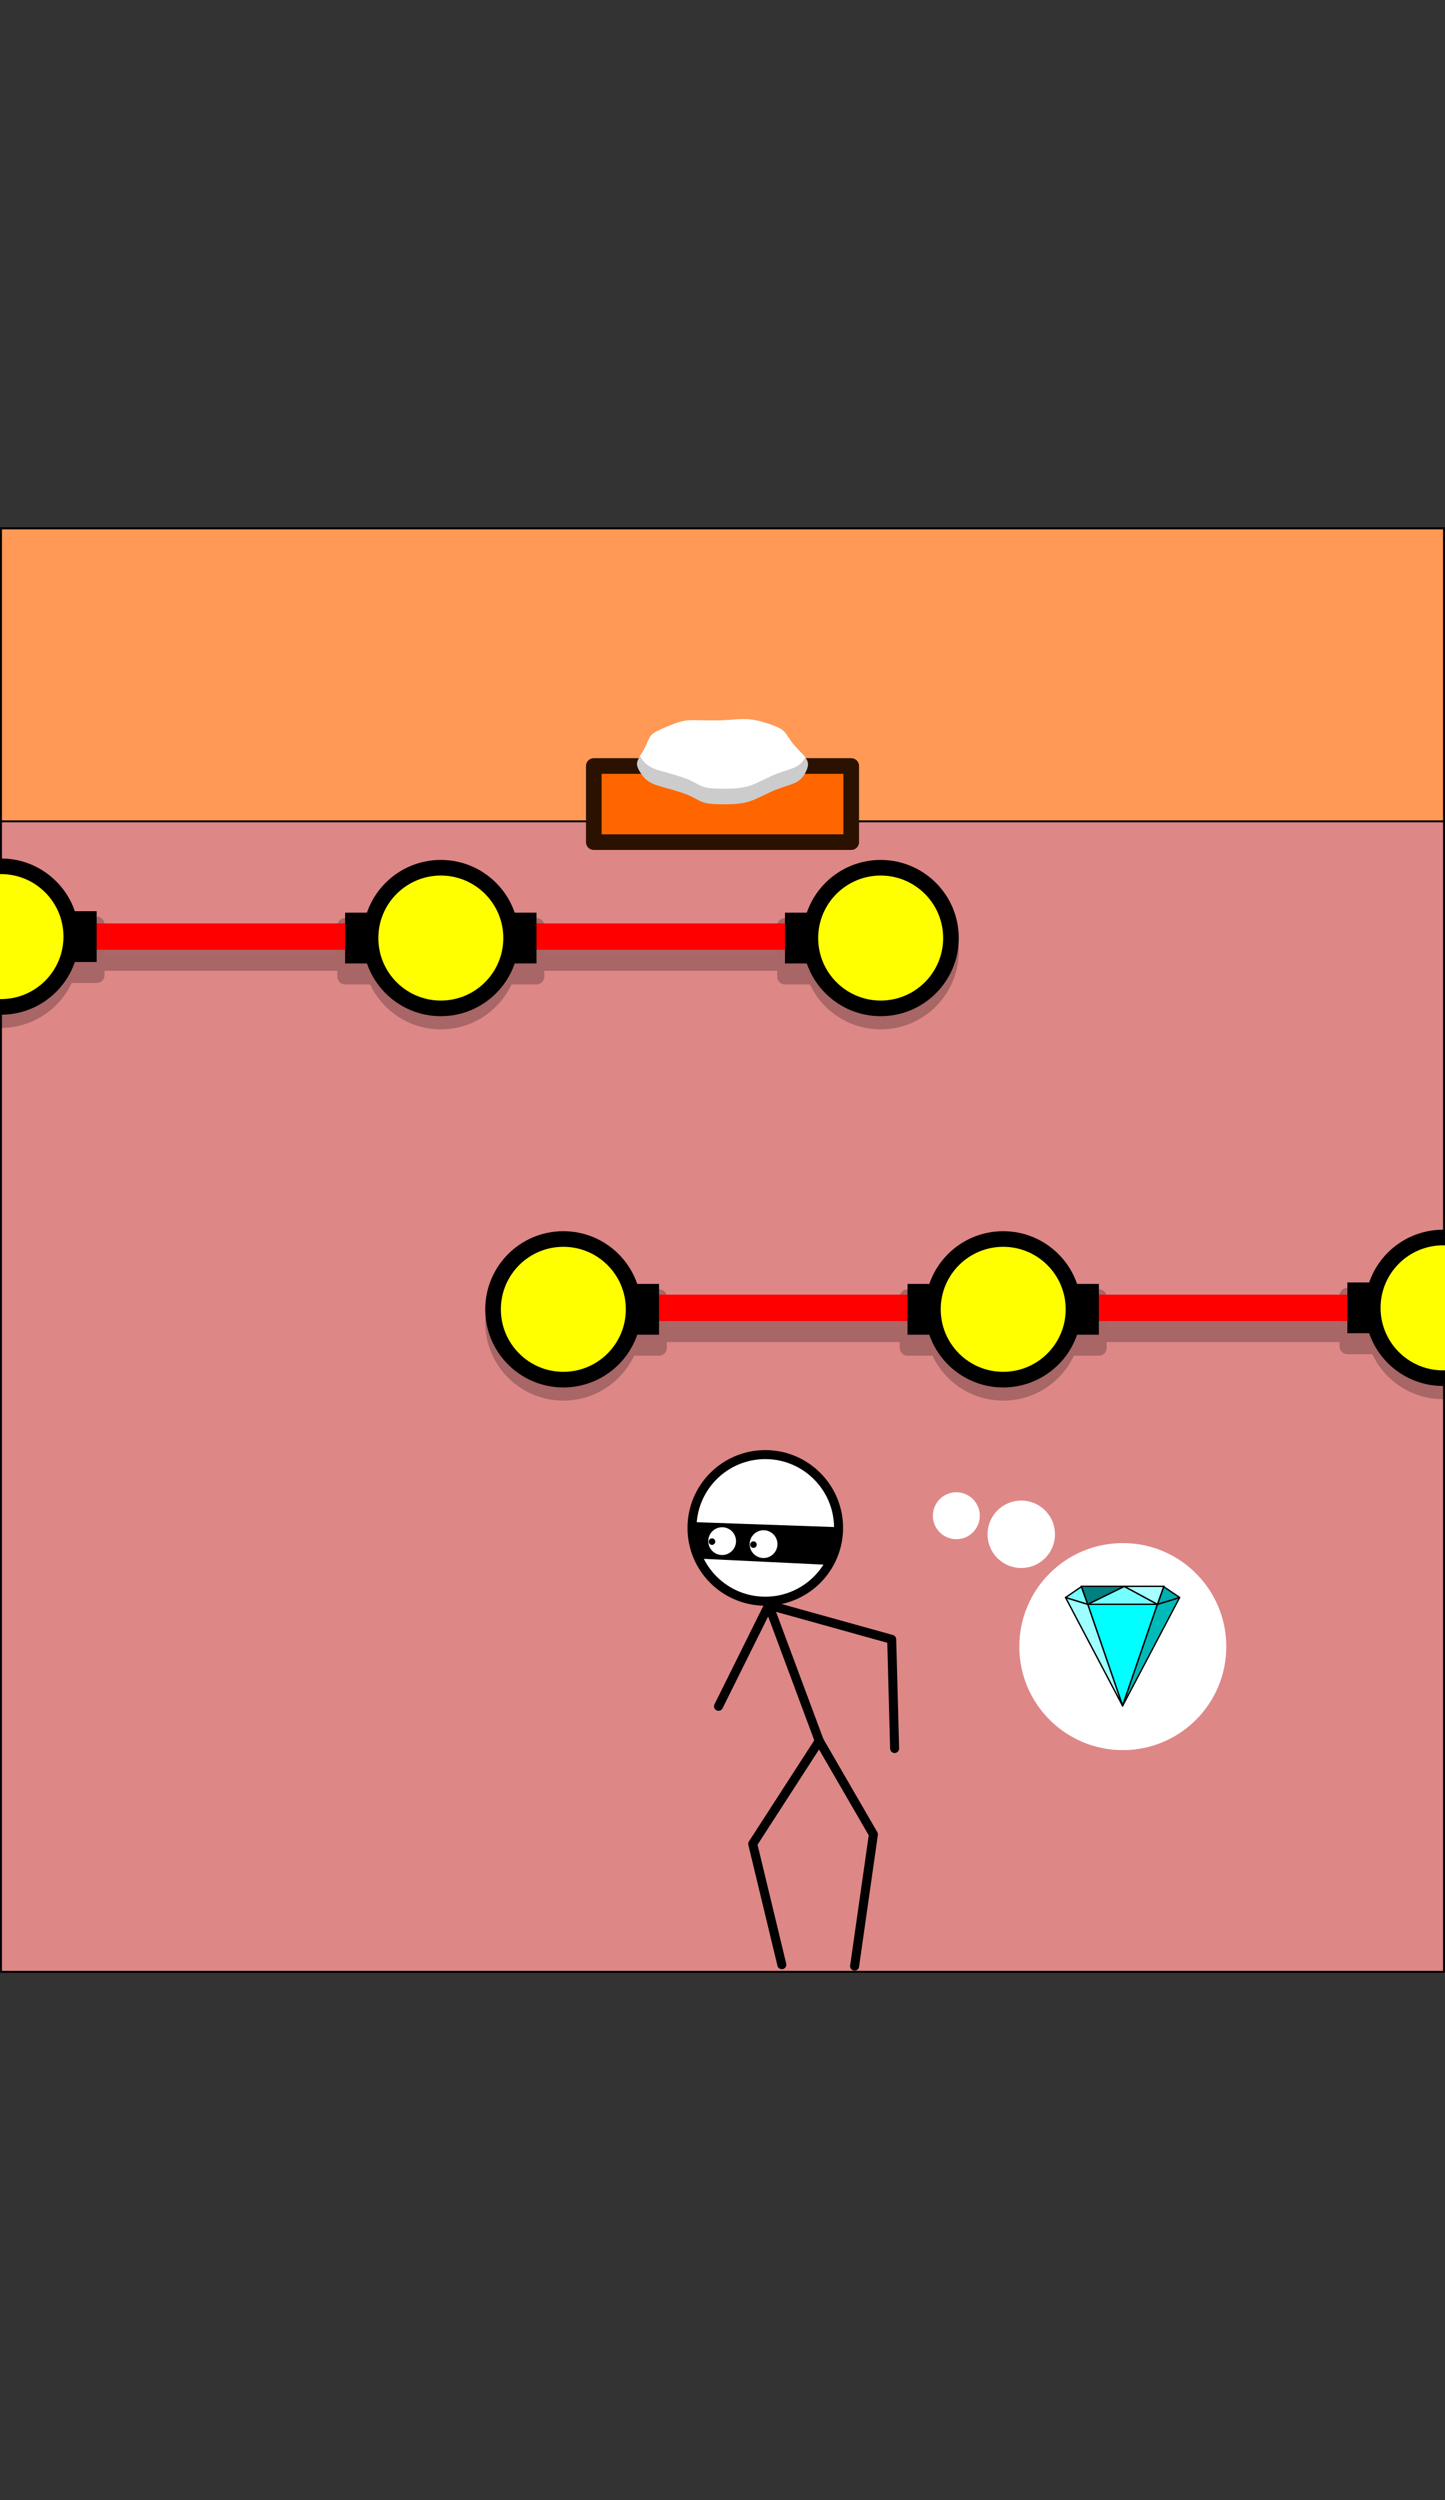 <?xml version="1.0" encoding="UTF-8" standalone="no"?>
<!-- Created with Inkscape (http://www.inkscape.org/) -->

<svg
   xmlns:dc="http://purl.org/dc/elements/1.1/"
   xmlns:cc="http://creativecommons.org/ns#"
   xmlns:rdf="http://www.w3.org/1999/02/22-rdf-syntax-ns#"
   xmlns:svg="http://www.w3.org/2000/svg"
   xmlns="http://www.w3.org/2000/svg"
   xmlns:sodipodi="http://sodipodi.sourceforge.net/DTD/sodipodi-0.dtd"
   xmlns:inkscape="http://www.inkscape.org/namespaces/inkscape"
   width="740"
   height="1280"
   version="1.1"
   viewBox="0 0 740 1280"
   xml:space="preserve"
   id="svg18"
   sodipodi:docname="level15.svg"
   inkscape:version="0.92.5 (2060ec1f9f, 2020-04-08)"><rect x="0" y="0" width="740" height="1280" fill="#333333" stroke="none"/><defs
     id="defs22" /><sodipodi:namedview
     pagecolor="#ffffff"
     bordercolor="#666666"
     borderopacity="1"
     objecttolerance="10"
     gridtolerance="10"
     guidetolerance="10"
     inkscape:pageopacity="0"
     inkscape:pageshadow="2"
     inkscape:window-width="1920"
     inkscape:window-height="986"
     id="namedview20"
     showgrid="false"
     inkscape:zoom="1.4142136"
     inkscape:cx="217.5824"
     inkscape:cy="491.66345"
     inkscape:window-x="1909"
     inkscape:window-y="49"
     inkscape:window-maximized="1"
     inkscape:current-layer="svg18"
     inkscape:snap-bbox="true"
     inkscape:bbox-paths="true"
     inkscape:snap-bbox-edge-midpoints="true"
     inkscape:bbox-nodes="true"
     inkscape:snap-bbox-midpoints="true"
     inkscape:object-paths="true"
     inkscape:snap-intersection-paths="true"
     inkscape:snap-smooth-nodes="true"
     inkscape:snap-midpoints="true"
     inkscape:snap-object-midpoints="true"
     inkscape:snap-center="true"
     inkscape:snap-text-baseline="true"
     inkscape:snap-page="true"
     inkscape:snap-global="false" /><rect
     style="opacity:1;vector-effect:none;fill:#de8787;fill-opacity:1;stroke:#000000;stroke-width:1;stroke-linecap:round;stroke-linejoin:miter;stroke-miterlimit:4;stroke-dasharray:none;stroke-dashoffset:0;stroke-opacity:1;paint-order:normal"
     id="rect821"
     width="739"
     height="739"
     x="0.5"
     y="270.5" /><rect
     y="270.5"
     x="0.5"
     height="150"
     width="739"
     id="rect812"
     style="opacity:1;vector-effect:none;fill:#ff9955;fill-opacity:1;stroke:#000000;stroke-width:1;stroke-linecap:round;stroke-linejoin:miter;stroke-miterlimit:4;stroke-dasharray:none;stroke-dashoffset:0;stroke-opacity:1;paint-order:normal" /><g
     id="g1081"
     transform="translate(0,-42)"
     style="opacity:0.246;fill:#000000;fill-opacity:0.956;stroke:#000000"><rect
       style="opacity:1;vector-effect:none;fill:#000000;fill-opacity:0.956;stroke:#000000;stroke-width:8;stroke-linecap:round;stroke-linejoin:round;stroke-miterlimit:4;stroke-dasharray:none;stroke-dashoffset:0;stroke-opacity:1;paint-order:markers stroke fill"
       id="rect1063"
       width="457.5"
       height="13.5"
       x="0"
       y="521.5" /><rect
       style="opacity:1;vector-effect:none;fill:#000000;fill-opacity:0.956;stroke:#000000;stroke-width:8;stroke-linecap:round;stroke-linejoin:round;stroke-miterlimit:4;stroke-dasharray:none;stroke-dashoffset:0;stroke-opacity:1;paint-order:markers stroke fill"
       id="rect1065"
       width="26"
       height="26"
       x="23.5"
       y="515.25" /><rect
       y="515.25"
       x="-48.5"
       height="26"
       width="26"
       id="rect1067"
       style="opacity:1;vector-effect:none;fill:#000000;fill-opacity:0.956;stroke:#000000;stroke-width:8;stroke-linecap:round;stroke-linejoin:round;stroke-miterlimit:4;stroke-dasharray:none;stroke-dashoffset:0;stroke-opacity:1;paint-order:markers stroke fill" /><circle
       style="opacity:1;vector-effect:none;fill:#000000;fill-opacity:0.956;stroke:#000000;stroke-width:8;stroke-linecap:round;stroke-linejoin:round;stroke-miterlimit:4;stroke-dasharray:none;stroke-dashoffset:0;stroke-opacity:1;paint-order:markers stroke fill"
       id="circle1069"
       cx="0.5"
       cy="528.25"
       r="36" /><rect
       y="516"
       x="402"
       height="26"
       width="26"
       id="rect1071"
       style="opacity:1;vector-effect:none;fill:#000000;fill-opacity:0.956;stroke:#000000;stroke-width:8;stroke-linecap:round;stroke-linejoin:round;stroke-miterlimit:4;stroke-dasharray:none;stroke-dashoffset:0;stroke-opacity:1;paint-order:markers stroke fill" /><circle
       style="opacity:1;vector-effect:none;fill:#000000;fill-opacity:0.956;stroke:#000000;stroke-width:8;stroke-linecap:round;stroke-linejoin:round;stroke-miterlimit:4;stroke-dasharray:none;stroke-dashoffset:0;stroke-opacity:1;paint-order:markers stroke fill"
       id="circle1073"
       cx="451"
       cy="529"
       r="36" /><rect
       y="516"
       x="248.75"
       height="26"
       width="26"
       id="rect1075"
       style="opacity:1;vector-effect:none;fill:#000000;fill-opacity:0.956;stroke:#000000;stroke-width:8;stroke-linecap:round;stroke-linejoin:round;stroke-miterlimit:4;stroke-dasharray:none;stroke-dashoffset:0;stroke-opacity:1;paint-order:markers stroke fill" /><rect
       style="opacity:1;vector-effect:none;fill:#000000;fill-opacity:0.956;stroke:#000000;stroke-width:8;stroke-linecap:round;stroke-linejoin:round;stroke-miterlimit:4;stroke-dasharray:none;stroke-dashoffset:0;stroke-opacity:1;paint-order:markers stroke fill"
       id="rect1077"
       width="26"
       height="26"
       x="176.75"
       y="516" /><circle
       r="36"
       cy="529"
       cx="225.75"
       id="circle1079"
       style="opacity:1;vector-effect:none;fill:#000000;fill-opacity:0.956;stroke:#000000;stroke-width:8;stroke-linecap:round;stroke-linejoin:round;stroke-miterlimit:4;stroke-dasharray:none;stroke-dashoffset:0;stroke-opacity:1;paint-order:markers stroke fill" /></g><g
     id="g1061"
     transform="translate(0,-48.75)"><rect
       y="521.5"
       x="0"
       height="13.5"
       width="457.5"
       id="rect1041"
       style="opacity:1;vector-effect:none;fill:#ff0000;fill-opacity:1;stroke:none;stroke-width:8;stroke-linecap:round;stroke-linejoin:round;stroke-miterlimit:4;stroke-dasharray:none;stroke-dashoffset:0;stroke-opacity:1;paint-order:markers stroke fill" /><rect
       y="515.25"
       x="23.5"
       height="26"
       width="26"
       id="rect820"
       style="opacity:1;vector-effect:none;fill:#000000;fill-opacity:1;stroke:none;stroke-width:8;stroke-linecap:round;stroke-linejoin:round;stroke-miterlimit:4;stroke-dasharray:none;stroke-dashoffset:0;stroke-opacity:1;paint-order:markers stroke fill" /><rect
       style="opacity:1;vector-effect:none;fill:#000000;fill-opacity:1;stroke:none;stroke-width:8;stroke-linecap:round;stroke-linejoin:round;stroke-miterlimit:4;stroke-dasharray:none;stroke-dashoffset:0;stroke-opacity:1;paint-order:markers stroke fill"
       id="rect822"
       width="26"
       height="26"
       x="-48.5"
       y="515.25" /><circle
       r="36"
       cy="528.25"
       cx="0.5"
       id="path814"
       style="opacity:1;vector-effect:none;fill:#ffff00;fill-opacity:1;stroke:#000000;stroke-width:8;stroke-linecap:round;stroke-linejoin:round;stroke-miterlimit:4;stroke-dasharray:none;stroke-dashoffset:0;stroke-opacity:1;paint-order:markers stroke fill" /><rect
       style="opacity:1;vector-effect:none;fill:#000000;fill-opacity:1;stroke:none;stroke-width:8;stroke-linecap:round;stroke-linejoin:round;stroke-miterlimit:4;stroke-dasharray:none;stroke-dashoffset:0;stroke-opacity:1;paint-order:markers stroke fill"
       id="rect1022"
       width="26"
       height="26"
       x="402"
       y="516" /><circle
       r="36"
       cy="529"
       cx="451"
       id="circle1024"
       style="opacity:1;vector-effect:none;fill:#ffff00;fill-opacity:1;stroke:#000000;stroke-width:8;stroke-linecap:round;stroke-linejoin:round;stroke-miterlimit:4;stroke-dasharray:none;stroke-dashoffset:0;stroke-opacity:1;paint-order:markers stroke fill" /><rect
       style="opacity:1;vector-effect:none;fill:#000000;fill-opacity:1;stroke:none;stroke-width:8;stroke-linecap:round;stroke-linejoin:round;stroke-miterlimit:4;stroke-dasharray:none;stroke-dashoffset:0;stroke-opacity:1;paint-order:markers stroke fill"
       id="rect1014"
       width="26"
       height="26"
       x="248.75"
       y="516" /><rect
       y="516"
       x="176.75"
       height="26"
       width="26"
       id="rect1016"
       style="opacity:1;vector-effect:none;fill:#000000;fill-opacity:1;stroke:none;stroke-width:8;stroke-linecap:round;stroke-linejoin:round;stroke-miterlimit:4;stroke-dasharray:none;stroke-dashoffset:0;stroke-opacity:1;paint-order:markers stroke fill" /><circle
       style="opacity:1;vector-effect:none;fill:#ffff00;fill-opacity:1;stroke:#000000;stroke-width:8;stroke-linecap:round;stroke-linejoin:round;stroke-miterlimit:4;stroke-dasharray:none;stroke-dashoffset:0;stroke-opacity:1;paint-order:markers stroke fill"
       id="circle1018"
       cx="225.75"
       cy="529"
       r="36" /></g><g
     style="opacity:0.246;fill:#000000;fill-opacity:0.956;stroke:#000000"
     transform="matrix(-1,0,0,1,739.5,148.07)"
     id="g1101"><rect
       y="521.5"
       x="0"
       height="13.5"
       width="457.5"
       id="rect1083"
       style="opacity:1;vector-effect:none;fill:#000000;fill-opacity:0.956;stroke:#000000;stroke-width:8;stroke-linecap:round;stroke-linejoin:round;stroke-miterlimit:4;stroke-dasharray:none;stroke-dashoffset:0;stroke-opacity:1;paint-order:markers stroke fill" /><rect
       y="515.25"
       x="23.5"
       height="26"
       width="26"
       id="rect1085"
       style="opacity:1;vector-effect:none;fill:#000000;fill-opacity:0.956;stroke:#000000;stroke-width:8;stroke-linecap:round;stroke-linejoin:round;stroke-miterlimit:4;stroke-dasharray:none;stroke-dashoffset:0;stroke-opacity:1;paint-order:markers stroke fill" /><rect
       style="opacity:1;vector-effect:none;fill:#000000;fill-opacity:0.956;stroke:#000000;stroke-width:8;stroke-linecap:round;stroke-linejoin:round;stroke-miterlimit:4;stroke-dasharray:none;stroke-dashoffset:0;stroke-opacity:1;paint-order:markers stroke fill"
       id="rect1087"
       width="26"
       height="26"
       x="-48.5"
       y="515.25" /><circle
       r="36"
       cy="528.25"
       cx="0.5"
       id="circle1089"
       style="opacity:1;vector-effect:none;fill:#000000;fill-opacity:0.956;stroke:#000000;stroke-width:8;stroke-linecap:round;stroke-linejoin:round;stroke-miterlimit:4;stroke-dasharray:none;stroke-dashoffset:0;stroke-opacity:1;paint-order:markers stroke fill" /><rect
       style="opacity:1;vector-effect:none;fill:#000000;fill-opacity:0.956;stroke:#000000;stroke-width:8;stroke-linecap:round;stroke-linejoin:round;stroke-miterlimit:4;stroke-dasharray:none;stroke-dashoffset:0;stroke-opacity:1;paint-order:markers stroke fill"
       id="rect1091"
       width="26"
       height="26"
       x="402"
       y="516" /><circle
       r="36"
       cy="529"
       cx="451"
       id="circle1093"
       style="opacity:1;vector-effect:none;fill:#000000;fill-opacity:0.956;stroke:#000000;stroke-width:8;stroke-linecap:round;stroke-linejoin:round;stroke-miterlimit:4;stroke-dasharray:none;stroke-dashoffset:0;stroke-opacity:1;paint-order:markers stroke fill" /><rect
       style="opacity:1;vector-effect:none;fill:#000000;fill-opacity:0.956;stroke:#000000;stroke-width:8;stroke-linecap:round;stroke-linejoin:round;stroke-miterlimit:4;stroke-dasharray:none;stroke-dashoffset:0;stroke-opacity:1;paint-order:markers stroke fill"
       id="rect1095"
       width="26"
       height="26"
       x="248.75"
       y="516" /><rect
       y="516"
       x="176.75"
       height="26"
       width="26"
       id="rect1097"
       style="opacity:1;vector-effect:none;fill:#000000;fill-opacity:0.956;stroke:#000000;stroke-width:8;stroke-linecap:round;stroke-linejoin:round;stroke-miterlimit:4;stroke-dasharray:none;stroke-dashoffset:0;stroke-opacity:1;paint-order:markers stroke fill" /><circle
       style="opacity:1;vector-effect:none;fill:#000000;fill-opacity:0.956;stroke:#000000;stroke-width:8;stroke-linecap:round;stroke-linejoin:round;stroke-miterlimit:4;stroke-dasharray:none;stroke-dashoffset:0;stroke-opacity:1;paint-order:markers stroke fill"
       id="circle1099"
       cx="225.75"
       cy="529"
       r="36" /></g><g
     id="g1121"
     transform="matrix(-1,0,0,1,739.5,141.32)"><rect
       style="opacity:1;vector-effect:none;fill:#ff0000;fill-opacity:1;stroke:none;stroke-width:8;stroke-linecap:round;stroke-linejoin:round;stroke-miterlimit:4;stroke-dasharray:none;stroke-dashoffset:0;stroke-opacity:1;paint-order:markers stroke fill"
       id="rect1103"
       width="457.5"
       height="13.5"
       x="0"
       y="521.5" /><rect
       style="opacity:1;vector-effect:none;fill:#000000;fill-opacity:1;stroke:none;stroke-width:8;stroke-linecap:round;stroke-linejoin:round;stroke-miterlimit:4;stroke-dasharray:none;stroke-dashoffset:0;stroke-opacity:1;paint-order:markers stroke fill"
       id="rect1105"
       width="26"
       height="26"
       x="23.5"
       y="515.25" /><rect
       y="515.25"
       x="-48.5"
       height="26"
       width="26"
       id="rect1107"
       style="opacity:1;vector-effect:none;fill:#000000;fill-opacity:1;stroke:none;stroke-width:8;stroke-linecap:round;stroke-linejoin:round;stroke-miterlimit:4;stroke-dasharray:none;stroke-dashoffset:0;stroke-opacity:1;paint-order:markers stroke fill" /><circle
       style="opacity:1;vector-effect:none;fill:#ffff00;fill-opacity:1;stroke:#000000;stroke-width:8;stroke-linecap:round;stroke-linejoin:round;stroke-miterlimit:4;stroke-dasharray:none;stroke-dashoffset:0;stroke-opacity:1;paint-order:markers stroke fill"
       id="circle1109"
       cx="0.5"
       cy="528.25"
       r="36" /><rect
       y="516"
       x="402"
       height="26"
       width="26"
       id="rect1111"
       style="opacity:1;vector-effect:none;fill:#000000;fill-opacity:1;stroke:none;stroke-width:8;stroke-linecap:round;stroke-linejoin:round;stroke-miterlimit:4;stroke-dasharray:none;stroke-dashoffset:0;stroke-opacity:1;paint-order:markers stroke fill" /><circle
       style="opacity:1;vector-effect:none;fill:#ffff00;fill-opacity:1;stroke:#000000;stroke-width:8;stroke-linecap:round;stroke-linejoin:round;stroke-miterlimit:4;stroke-dasharray:none;stroke-dashoffset:0;stroke-opacity:1;paint-order:markers stroke fill"
       id="circle1113"
       cx="451"
       cy="529"
       r="36" /><rect
       y="516"
       x="248.75"
       height="26"
       width="26"
       id="rect1115"
       style="opacity:1;vector-effect:none;fill:#000000;fill-opacity:1;stroke:none;stroke-width:8;stroke-linecap:round;stroke-linejoin:round;stroke-miterlimit:4;stroke-dasharray:none;stroke-dashoffset:0;stroke-opacity:1;paint-order:markers stroke fill" /><rect
       style="opacity:1;vector-effect:none;fill:#000000;fill-opacity:1;stroke:none;stroke-width:8;stroke-linecap:round;stroke-linejoin:round;stroke-miterlimit:4;stroke-dasharray:none;stroke-dashoffset:0;stroke-opacity:1;paint-order:markers stroke fill"
       id="rect1117"
       width="26"
       height="26"
       x="176.75"
       y="516" /><circle
       r="36"
       cy="529"
       cx="225.75"
       id="circle1119"
       style="opacity:1;vector-effect:none;fill:#ffff00;fill-opacity:1;stroke:#000000;stroke-width:8;stroke-linecap:round;stroke-linejoin:round;stroke-miterlimit:4;stroke-dasharray:none;stroke-dashoffset:0;stroke-opacity:1;paint-order:markers stroke fill" /></g><rect
     style="opacity:1;vector-effect:none;fill:#ff6600;fill-opacity:1;stroke:#2b1100;stroke-width:8;stroke-linecap:round;stroke-linejoin:round;stroke-miterlimit:4;stroke-dasharray:none;stroke-dashoffset:0;stroke-opacity:1;paint-order:markers stroke fill"
     id="rect1183"
     width="131.841"
     height="38.977"
     x="304.08"
     y="392.162" /><path
     sodipodi:type="star"
     style="opacity:1;vector-effect:none;fill:#cccccc;fill-opacity:1;stroke:none;stroke-width:11.206;stroke-linecap:round;stroke-linejoin:round;stroke-miterlimit:4;stroke-dasharray:none;stroke-dashoffset:0;stroke-opacity:1;paint-order:markers stroke fill"
     id="path1181"
     sodipodi:sides="5"
     sodipodi:cx="368.04907"
     sodipodi:cy="398.23785"
     sodipodi:r1="44.735332"
     sodipodi:r2="41.443081"
     sodipodi:arg1="0.26179939"
     sodipodi:arg2="0.89011792"
     inkscape:flatsided="false"
     inkscape:rounded="0.5"
     inkscape:randomized="0.049"
     d="m 410.664,411.168 c -3.508,12.783 -8.062,10.447 -17.771,19.213 -9.709,8.767 -11.194,12.479 -24.63,12.371 -13.436,-0.108 -9.981,-4.493 -21.114,-11.823 -11.133,-7.33 -16.239,-6.342 -20.542,-18.812 -4.304,-12.47 -1.333,-13.327 1.98,-26.315 3.312,-12.988 1.315,-12.62 11.607,-21.15 10.292,-8.53 10.934,-5.703 24.137,-5.918 13.203,-0.215 15.044,-4.281 26.396,2.641 11.352,6.921 8.838,9.933 14.295,22.308 5.456,12.375 9.15,14.703 5.642,27.485 z"
     inkscape:transform-center-x="-0.2011388"
     inkscape:transform-center-y="0.73746851"
     transform="matrix(1,0,0,0.51,1.75,185.979)" /><path
     style="opacity:1;vector-effect:none;fill:#ffffff;fill-opacity:1;stroke:none;stroke-width:8;stroke-linecap:round;stroke-linejoin:round;stroke-miterlimit:4;stroke-dasharray:none;stroke-dashoffset:0;stroke-opacity:1;paint-order:markers stroke fill"
     d="M 381.291 368.123 C 377.339 368.081 373.507 368.764 366.08 368.826 C 352.877 368.936 352.235 367.494 341.943 371.842 C 331.651 376.189 333.648 376.003 330.336 382.623 C 329.359 384.575 328.439 385.962 327.699 387.148 C 327.898 387.473 328.113 387.809 328.357 388.17 C 332.661 394.526 337.766 394.022 348.898 397.758 C 360.031 401.494 356.576 403.73 370.012 403.785 C 383.448 403.84 384.934 401.947 394.643 397.479 C 404.349 393.011 408.905 394.2 412.412 387.689 C 411.151 386.034 409.128 384.265 406.771 381.541 C 401.315 375.234 403.828 373.7 392.477 370.172 C 387.51 368.628 384.364 368.156 381.291 368.123 z "
     id="path1185" /><circle
     style="opacity:1;vector-effect:none;fill:#ffffff;fill-opacity:1;stroke:none;stroke-width:8;stroke-linecap:round;stroke-linejoin:round;stroke-miterlimit:4;stroke-dasharray:none;stroke-dashoffset:0;stroke-opacity:1;paint-order:markers stroke fill"
     id="path1190"
     cx="575"
     cy="843"
     r="53" /><circle
     r="17.266"
     cy="785.5"
     cx="523"
     id="circle1192"
     style="opacity:1;vector-effect:none;fill:#ffffff;fill-opacity:1;stroke:none;stroke-width:8;stroke-linecap:round;stroke-linejoin:round;stroke-miterlimit:4;stroke-dasharray:none;stroke-dashoffset:0;stroke-opacity:1;paint-order:markers stroke fill" /><circle
     style="opacity:1;vector-effect:none;fill:#ffffff;fill-opacity:1;stroke:none;stroke-width:8;stroke-linecap:round;stroke-linejoin:round;stroke-miterlimit:4;stroke-dasharray:none;stroke-dashoffset:0;stroke-opacity:1;paint-order:markers stroke fill"
     id="circle1194"
     cx="489.75"
     cy="776"
     r="12.016" /><g
     style="display:inline;stroke-width:1.36"
     inkscape:export-ydpi="96"
     inkscape:export-xdpi="96"
     transform="matrix(0.525,0,0,0.525,338.977,417.088)"
     id="g1212"><path
       style="fill:#00ffff;stroke:#000000;stroke-width:1.36px;stroke-linecap:round;stroke-linejoin:round;stroke-opacity:1"
       d="m 415.365,770.016 33.998,99.032 33.998,-99.032 z"
       id="path1196"
       inkscape:connector-curvature="0"
       sodipodi:nodetypes="cccc" /><path
       sodipodi:nodetypes="cccc"
       inkscape:connector-curvature="0"
       id="path1198"
       d="m 483.362,770.016 -33.998,99.032 55.642,-105.672 z"
       style="fill:#00baba;fill-opacity:1;stroke:#000000;stroke-width:1.36px;stroke-linecap:round;stroke-linejoin:round;stroke-opacity:1" /><path
       style="fill:#9dffff;fill-opacity:1;stroke:#000000;stroke-width:1.36px;stroke-linecap:round;stroke-linejoin:round;stroke-opacity:1"
       d="m 415.365,770.016 33.998,99.032 -55.642,-105.672 z"
       id="path1200"
       inkscape:connector-curvature="0"
       sodipodi:nodetypes="cccc" /><path
       style="fill:#74ffff;fill-opacity:1;stroke:#000000;stroke-width:1.36px;stroke-linecap:butt;stroke-linejoin:round;stroke-opacity:1"
       d="m 415.365,770.016 35.611,-17.514 32.385,17.514 z"
       id="path1202"
       inkscape:connector-curvature="0"
       sodipodi:nodetypes="cccc" /><path
       style="fill:#76ffff;fill-opacity:1;stroke:#000000;stroke-width:1.36px;stroke-linecap:butt;stroke-linejoin:round;stroke-opacity:1"
       d="m 415.365,770.016 -6.185,-17.164 -15.458,10.524 z"
       id="path1204"
       inkscape:connector-curvature="0"
       sodipodi:nodetypes="cccc" /><path
       inkscape:connector-curvature="0"
       id="path1206"
       d="m 483.362,770.016 6.185,-17.164 15.458,10.524 z"
       style="fill:#00afaf;fill-opacity:1;stroke:#000000;stroke-width:1.36px;stroke-linecap:butt;stroke-linejoin:round;stroke-opacity:1"
       sodipodi:nodetypes="cccc" /><path
       style="fill:#008080;fill-opacity:1;stroke:#000000;stroke-width:1.36px;stroke-linecap:butt;stroke-linejoin:miter;stroke-opacity:1"
       d="m 409.18,752.501 h 41.797 l -35.611,17.514 z"
       id="path1208"
       inkscape:connector-curvature="0"
       sodipodi:nodetypes="cccc" /><path
       style="fill:#a8ffff;fill-opacity:1;stroke:#000000;stroke-width:1.36px;stroke-linecap:butt;stroke-linejoin:miter;stroke-opacity:1"
       d="m 450.977,752.501 h 38.571 l -6.185,17.514 z"
       id="path1210"
       inkscape:connector-curvature="0"
       sodipodi:nodetypes="cccc" /></g><g
     transform="matrix(-0.769,0,0,0.769,26.536,-657.644)"
     style="display:inline"
     id="g1469"><circle
       style="display:inline;fill:#ffffff;fill-opacity:1;stroke:#000000;stroke-width:6;stroke-linecap:round;stroke-linejoin:round;stroke-miterlimit:4;stroke-dasharray:none;stroke-dashoffset:0;stroke-opacity:1;paint-order:markers fill stroke"
       id="circle906-4-4"
       cx="-475.128"
       cy="1872.395"
       r="48.805" /><path
       style="fill:#000000;stroke:#000000;stroke-width:1px;stroke-linecap:butt;stroke-linejoin:miter;stroke-opacity:1"
       d="m -524.245,1872.443 97.31,-3.426 0.685,9.594 -4.112,13.706 -85.317,4.112 c 0,0 -6.168,-6.681 -6.168,-8.737 0,-2.056 -2.398,-15.248 -2.398,-15.248 z"
       id="path13849-9"
       sodipodi:nodetypes="cccccsc"
       inkscape:connector-curvature="0" /><path
       style="fill:none;stroke:#000000;stroke-width:6;stroke-linecap:round;stroke-linejoin:round;stroke-dasharray:none;stroke-opacity:1;paint-order:markers fill stroke"
       d="m -477.423,1923.809 -33.648,90.364 44.309,68.574 -19.383,80.438"
       id="path13052-5"
       inkscape:connector-curvature="0"
       sodipodi:nodetypes="cccc" /><path
       style="fill:none;stroke:#000000;stroke-width:6;stroke-linecap:round;stroke-linejoin:round;stroke-dasharray:none;stroke-opacity:1;paint-order:markers fill stroke"
       d="m -511.071,2014.172 -36.061,62.274 12.53,87.706"
       id="path13054-9"
       inkscape:connector-curvature="0"
       sodipodi:nodetypes="ccc" /><path
       style="opacity:1;fill:none;fill-opacity:1;stroke:#000000;stroke-width:6;stroke-linecap:round;stroke-linejoin:round;stroke-miterlimit:4;stroke-dasharray:none;stroke-dashoffset:0;stroke-opacity:1;paint-order:markers fill stroke"
       d="m -561.253,2019.268 1.938,-72.685 81.892,-22.775 33.435,67.355"
       id="path13851-4"
       inkscape:connector-curvature="0"
       sodipodi:nodetypes="cccc" /><g
       transform="rotate(-92.018,217.701,1156.522)"
       id="g1530-2"><g
         id="g1072-4-6"
         transform="translate(352.375,196.536)"><circle
           style="fill:#ffffff;fill-opacity:1;stroke:#000000;stroke-width:1;stroke-linecap:round;stroke-linejoin:round;stroke-miterlimit:4;stroke-dasharray:none;stroke-dashoffset:0;stroke-opacity:1;paint-order:markers fill stroke"
           id="circle1043-52-1"
           cx="-848.22"
           cy="-227.915"
           transform="rotate(-32.997)"
           r="9.752" /><circle
           style="fill:#000000;fill-opacity:1;stroke:none;stroke-width:1;stroke-linecap:round;stroke-linejoin:round;stroke-miterlimit:4;stroke-dasharray:none;stroke-dashoffset:0;stroke-opacity:1;paint-order:markers fill stroke"
           id="circle1045-0-3"
           cx="-836.088"
           cy="277.507"
           r="2.181" /></g></g><g
       id="g1538-6"
       transform="rotate(-92.018,204.868,1170.837)"><g
         transform="translate(352.375,196.536)"
         id="g1536-9"><circle
           r="9.752"
           transform="rotate(-32.997)"
           cy="-227.915"
           cx="-848.22"
           id="circle1532-8"
           style="fill:#ffffff;fill-opacity:1;stroke:#000000;stroke-width:1;stroke-linecap:round;stroke-linejoin:round;stroke-miterlimit:4;stroke-dasharray:none;stroke-dashoffset:0;stroke-opacity:1;paint-order:markers fill stroke" /><circle
           r="2.181"
           cy="277.507"
           cx="-836.088"
           id="circle1534-0"
           style="fill:#000000;fill-opacity:1;stroke:none;stroke-width:1;stroke-linecap:round;stroke-linejoin:round;stroke-miterlimit:4;stroke-dasharray:none;stroke-dashoffset:0;stroke-opacity:1;paint-order:markers fill stroke" /></g></g></g></svg>